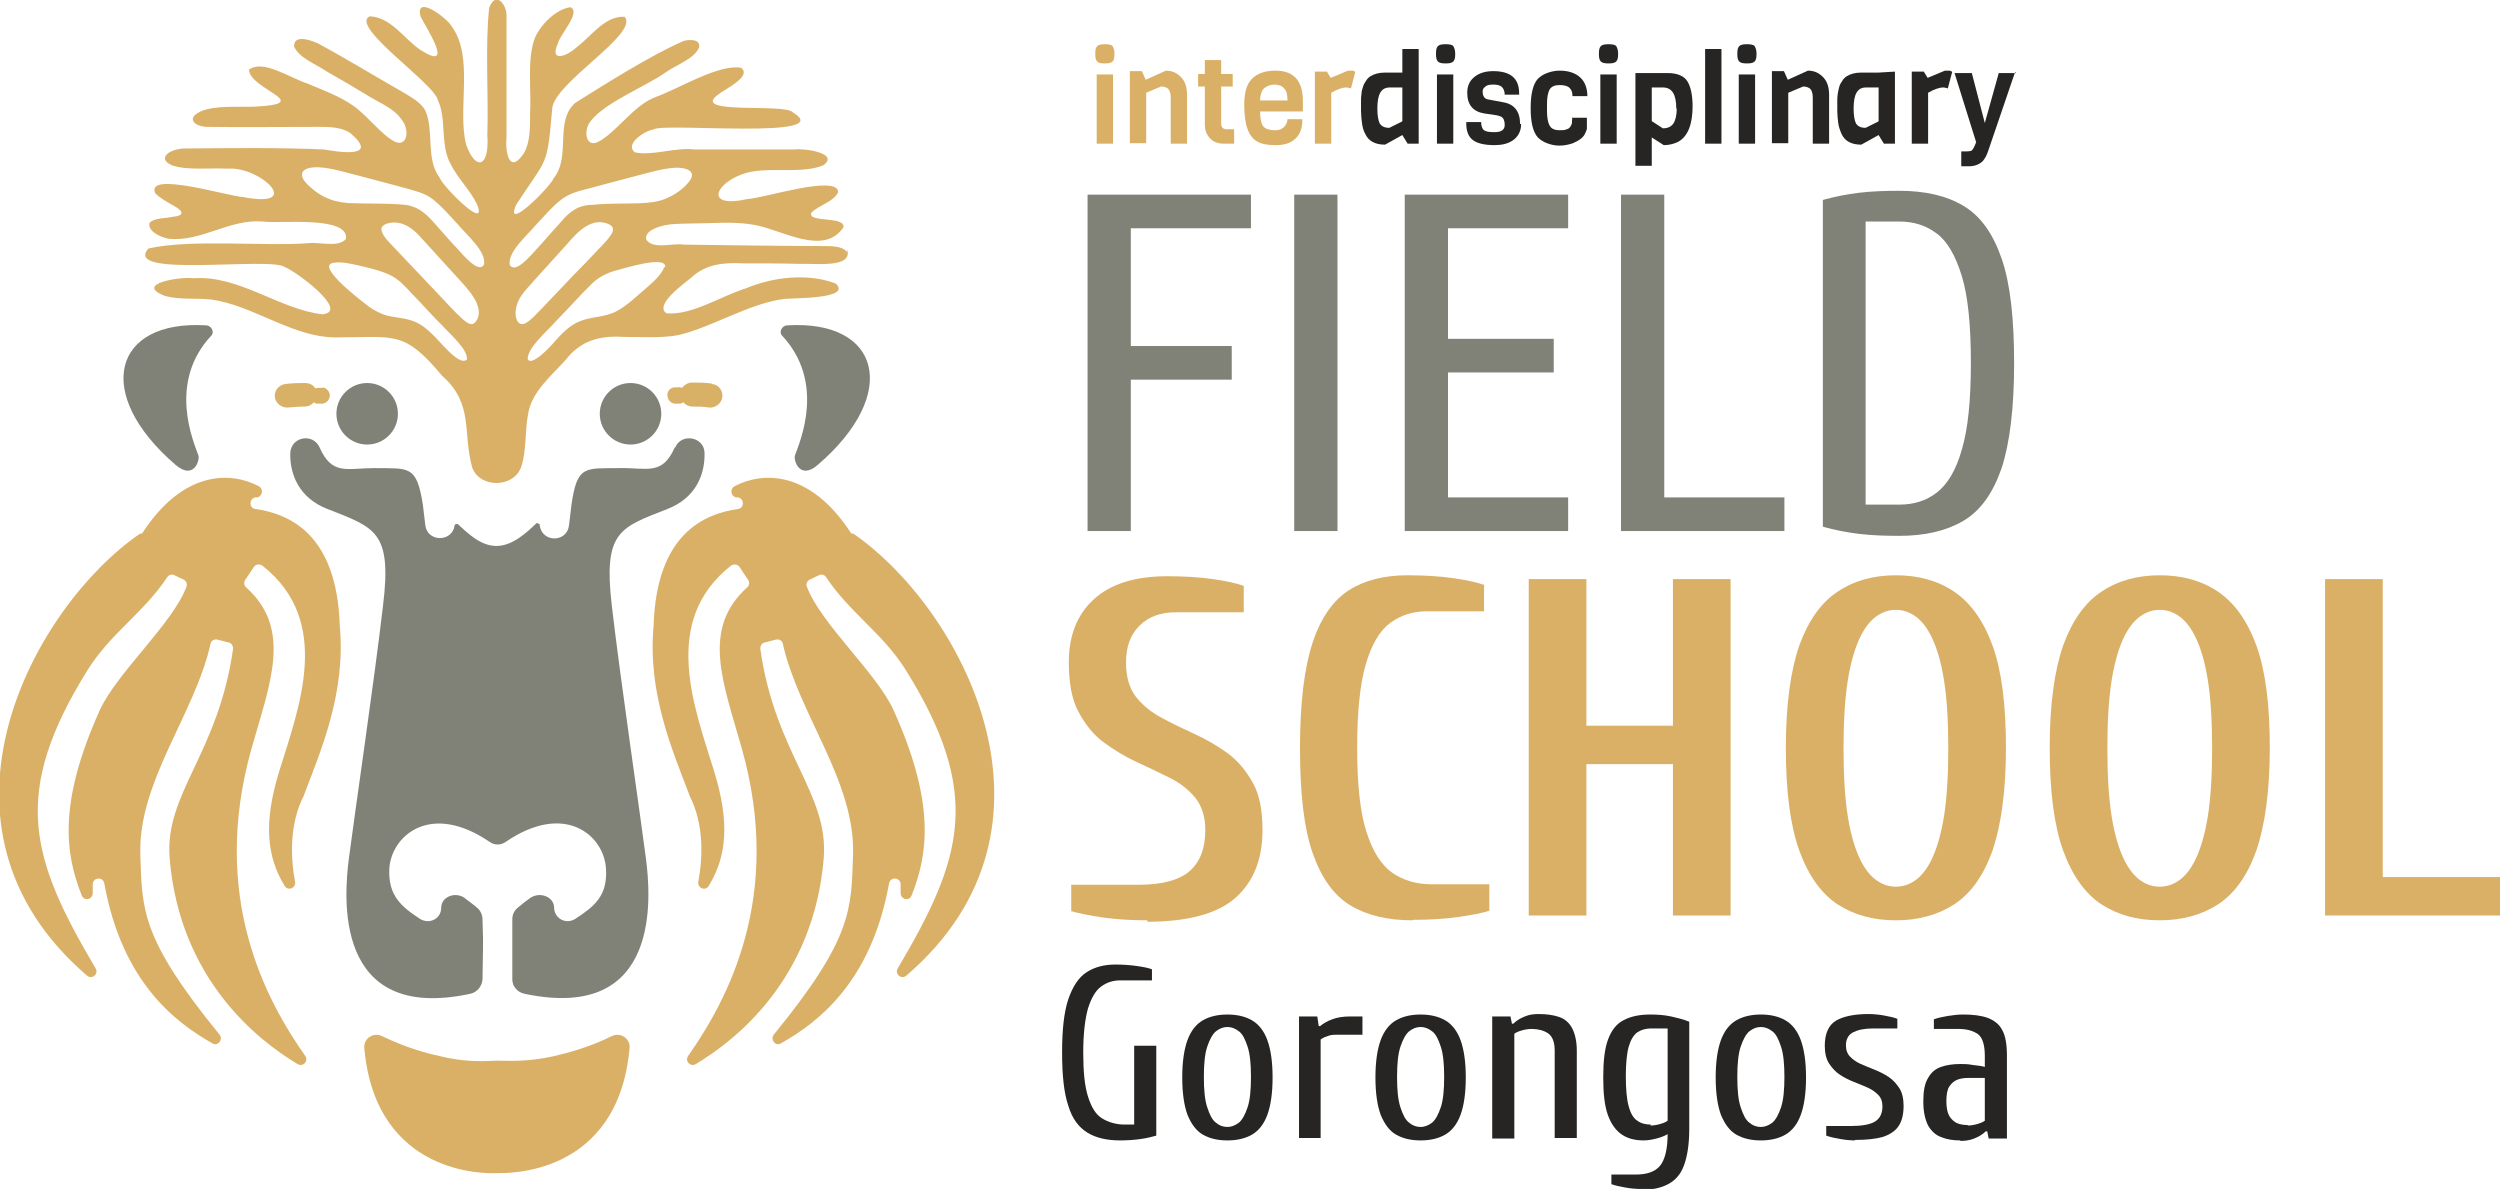 <?xml version="1.0" encoding="UTF-8"?>
<svg id="Layer_2" data-name="Layer 2" xmlns="http://www.w3.org/2000/svg" viewBox="0 0 52.02 24.74">
  <defs>
    <style>
      .cls-1 {
        fill: #d8b166;
      }

      .cls-1, .cls-2, .cls-3, .cls-4 {
        stroke-width: 0px;
      }

      .cls-2 {
        fill: #818277;
      }

      .cls-3 {
        fill: #262524;
      }

      .cls-4 {
        fill: #dab066;
      }
    </style>
  </defs>
  <g id="Layer_1-2" data-name="Layer 1">
    <g>
      <path class="cls-4" d="M17.62,5.24c-.09-.12-.32-.12-.48-.12-.7,0-2.19-.02-2.91-.03-.23-.04-.63.11-.78-.1-.02-.06,0-.14.12-.21.25-.13.48-.12.8-.13.46,0,.89-.05,1.33.03.57.1,1.44.66,1.85.05.04-.24-.74-.09-.67-.3.15-.16.47-.23.56-.43,0-.38-1.56.13-1.88.14-.87.2-.71-.29-.13-.51.49-.19,1.22.01,1.7-.19.35-.25-.39-.36-.61-.33-.64,0-1.51,0-2.07,0-.39-.05-.88.14-1.24.06-.22-.17.2-.45.4-.48.22-.14,3.83.22,2.89-.35-.15-.2-2.15.06-1.56-.37.13-.11.72-.38.48-.56-.47-.08-1.28.43-1.78.61-.46.17-.82.75-1.21.94-.21.09-.28-.16-.19-.36.22-.42,1.19-.79,1.62-1.1.27-.18.59-.28.69-.52.02-.17-.2-.16-.32-.13-.69.3-1.62.89-2.26,1.29-.44.39-.08,1.11-.45,1.57-.06.17-1.04,1.15-.78.55.66-1.01.64-.76.75-1.99.02-.54,1.81-1.56,1.51-1.92-.41-.03-.7.41-1.01.64-.18.17-.57.33-.38-.09.04-.18.49-.65.26-.75-.3.04-.62.36-.74.64-.17.45-.07,1.09-.1,1.59,0,.29,0,.59-.13.81-.31.46-.39-.04-.36-.34,0-.71,0-1.83,0-2.49.02-.25-.22-.57-.36-.2-.09.76-.01,1.86-.04,2.65.05.67-.24.76-.44.2-.19-.73.17-1.82-.3-2.46-.09-.17-.77-.68-.65-.21.11.23.74,1.17,0,.7-.34-.23-.62-.69-1.06-.7-.42.21,1.34,1.39,1.42,1.74.19.4.04.93.27,1.34.14.28.41.55.54.82.26.61-.71-.36-.77-.54-.3-.4-.11-.97-.3-1.4-.1-.18-.3-.28-.48-.39-.51-.29-1.2-.71-1.76-1.01-.25-.11-.5-.15-.49.07.11.24.43.35.7.53.25.14.52.3.77.45.34.22.62.29.81.6.12.22.05.5-.18.4-.27-.13-.59-.56-.87-.75-.28-.2-.62-.32-.95-.46-.39-.13-.93-.51-1.22-.29.02.42,1.41.71.1.77-.36.01-.81-.03-1.11.1-.33.16-.08.33.17.32.62.01,1.63,0,2.27,0,.24,0,.49,0,.68.13.61.52-.21.4-.55.34-.88-.04-1.96-.03-2.93-.02-.35.03-.52.23-.23.35.31.11.8.05,1.15.07.68-.06,1.62.84.33.59-.29-.01-2.04-.55-1.83-.08.09.1.28.2.4.27.2.11.2.2-.03.22-.18.04-.39.02-.49.13-.04.17.23.3.41.33.69.06,1.25-.42,1.96-.36.33.05,1.78-.13,1.72.36-.16.19-.55.06-.78.09-.91.07-2.45-.09-3.33.11-.57.63,2.57.16,2.84.39.19.06,1.37.92.78.98-.89-.1-1.74-.82-2.68-.75-.28-.04-1.26.12-.59.37.29.08.62.04.93.07.9.11,1.74.82,2.68.79,1.16,0,1.36-.15,2.15.8.67.59.42,1.2.63,1.92.17.43.88.41,1.02-.04.11-.34.07-.74.14-1.09.07-.45.48-.79.78-1.12.31-.4.7-.51,1.2-.48.37,0,.81.03,1.16-.04.7-.17,1.47-.66,2.19-.75.2-.02,1.42,0,1.07-.32-.57-.22-1.3-.14-1.87.1-.54.17-1.11.56-1.65.52-.26-.17.34-.6.51-.74.31-.29.68-.32,1.09-.3.37,0,.77,0,1.15.01.37-.01,1.12.09,1.01-.29h0ZM9.7,7.49c-.16.12-.57-.42-.7-.53-.11-.11-.23-.21-.38-.27-.22-.09-.43-.07-.65-.15-.1-.04-.19-.09-.28-.15-.12-.09-1.13-.85-.76-.92.16-.03.34.01.56.06.21.05.43.1.62.19.19.09.31.23.46.39.11.11.23.24.34.36.09.1.18.19.28.29.18.2.58.54.52.74h0ZM9.92,6.66c-.1.19-.25.02-.41-.13-.15-.15-.35-.37-.57-.6-.25-.26-.5-.53-.74-.78-.1-.11-.22-.21-.26-.35-.03-.11.11-.17.27-.17.2,0,.38.13.51.27.26.28.55.61.82.9.2.22.53.56.39.85h0ZM10.06,5.52c-.13.18-.5-.31-.65-.46-.14-.16-.29-.32-.4-.45-.17-.19-.35-.33-.6-.35-.32-.03-.69-.02-1.02-.03-.39,0-.68-.1-.96-.36-.28-.26-.13-.4.2-.39.29.02.49.09.85.18.31.08.64.17.94.25.24.07.41.1.59.24.18.14.34.33.5.5.21.25.62.59.56.86h0ZM10.61,5.52c-.06-.27.35-.61.56-.86.16-.17.32-.36.5-.5.18-.14.36-.18.59-.24.3-.08.63-.17.94-.25.36-.09.56-.16.85-.18.2-.01.48.06.28.3-.12.15-.3.27-.47.34-.16.07-.34.09-.56.1-.3.01-.65,0-.94.03-.31,0-.49.12-.69.36-.12.13-.26.29-.4.45-.15.15-.51.63-.65.46h0ZM10.83,6.74c-.09-.04-.11-.17-.1-.27.03-.27.18-.4.39-.64.22-.24.45-.5.67-.74.23-.27.53-.59.89-.42.05.03.09.07.07.14-.02.09-.19.27-.32.4-.14.15-.32.34-.51.53l-.59.62c-.16.16-.37.42-.49.38h0ZM13.82,5.56c-.05.15-.24.32-.38.44-.19.16-.38.35-.6.47-.25.14-.53.11-.79.22-.21.09-.37.26-.52.43-.08.1-.48.52-.55.35,0-.24.39-.56.59-.79.25-.25.51-.55.76-.79.14-.13.3-.21.48-.26.16-.04,1.07-.33,1.03-.07h0Z"/>
      <path class="cls-4" d="M2.94,11.11s.02-.02.03-.03c.85-1.3,1.84-1.27,2.42-.96.1.06.07.21-.04.23-.01,0-.03,0-.04,0-.13.03-.13.22,0,.24.69.1,1.7.5,1.76,2.43.13,1.39-.39,2.59-.74,3.51,0,0,0,0,0,.01-.32.61-.28,1.33-.19,1.81.02.13-.15.2-.22.08-.37-.61-.44-1.31-.11-2.38.41-1.33,1.12-3.12-.35-4.28-.06-.04-.14-.03-.18.03-.06.09-.13.2-.18.27-.03.05-.02.12.02.15.97.87.5,1.99.11,3.37-.86,3.07.3,5.21,1.12,6.38.08.11-.05.24-.16.17-.82-.49-2.45-1.76-2.66-4.28-.11-1.35,1.01-2.17,1.32-4.36,0-.06-.03-.12-.09-.13-.08-.02-.16-.04-.23-.06-.07-.02-.14.02-.15.09-.33,1.47-1.51,2.86-1.46,4.39.04,1.13,0,1.72,1.65,3.74.08.1-.04.25-.15.18-.78-.44-1.88-1.28-2.25-3.33-.03-.15-.25-.12-.24.03,0,.06,0,.12,0,.17,0,.14-.18.18-.23.05-.34-.86-.5-1.91.38-3.86.36-.78,1.51-1.79,1.8-2.56.02-.06,0-.12-.06-.15l-.19-.09c-.05-.03-.12-.01-.15.04-.49.74-1.17,1.16-1.65,1.92-1.61,2.58-1.2,3.92.16,6.22.07.12-.08.24-.18.15-3.63-3.12-1.1-7.69,1.11-9.2Z"/>
      <path class="cls-2" d="M4.13,9.48c.03.1-.1.52-.48.19-1.72-1.48-1.3-3.02.64-2.9.1,0,.18.13.11.21-.92.98-.37,2.22-.27,2.5Z"/>
      <path class="cls-4" d="M11.51,21.98c-.46.1-.8.1-1.16.09,0,0-.01,0-.02,0-.36.02-.7.02-1.16-.09-.28-.06-.7-.17-1.22-.42-.18-.09-.39.05-.37.25.24,2.67,2.56,2.61,2.75,2.6,0,0,.02,0,.02,0,.19,0,2.51.07,2.75-2.6.02-.2-.19-.34-.37-.25-.51.25-.93.35-1.22.42Z"/>
      <circle class="cls-2" cx="13.12" cy="8.61" r=".64"/>
      <circle class="cls-2" cx="7.64" cy="8.61" r=".64"/>
      <g>
        <path class="cls-1" d="M14.81,7.98c-.16-.02-.25-.02-.41-.02-.09,0-.16.05-.21.11-.03-.01-.06-.02-.09-.01-.03,0-.04,0-.07,0-.1.01-.16.1-.14.2.02.09.1.15.19.14.03,0,.04,0,.06,0,.03,0,.05-.01.08-.03.05.06.12.09.19.09.14,0,.21,0,.35.02.12.01.25-.08.27-.21s-.07-.27-.22-.28Z"/>
        <path class="cls-1" d="M6.72,8.07s-.04,0-.07,0c-.03,0-.06,0-.09.01-.04-.07-.12-.11-.21-.11-.16,0-.25,0-.41.02-.15.02-.24.15-.22.28s.15.22.27.21c.14-.01.21-.02.35-.02.07,0,.14-.03.19-.09.02.02.05.03.08.03.03,0,.04,0,.06,0,.09.01.17-.05.19-.14.02-.09-.05-.18-.14-.2Z"/>
      </g>
      <path class="cls-2" d="M14.04,9.31c-.26.59-.57.42-1.14.43-.73.01-.89-.07-1.01.77-.01.1-.03.24-.05.42-.04.36-.56.37-.61,0v-.02s-.06-.04-.07-.02c-.21.2-.5.47-.83.47s-.59-.26-.8-.45c-.02-.02-.07,0-.07.02h0c-.05.36-.57.35-.61,0-.02-.18-.04-.33-.05-.42-.13-.84-.29-.76-1.01-.77-.57,0-.88.16-1.14-.43-.14-.31-.6-.22-.61.12-.01.44.18.93.77,1.16.99.39,1.35.46,1.16,2.01-.18,1.55-.61,4.47-.71,5.26-.1.77-.34,3.43,2.52,2.82.15-.03.25-.16.26-.3.02-1.14.01-.74,0-1.25,0-.09-.04-.18-.11-.24-.08-.07-.18-.14-.27-.21-.19-.13-.48-.02-.48.21s-.25.35-.44.23c-.4-.26-.66-.49-.64-1.03.03-.69.85-1.42,2.09-.57.1.07.23.07.33,0,1.24-.85,2.06-.13,2.09.57.03.55-.24.77-.64,1.03-.19.12-.43,0-.44-.23,0-.23-.29-.34-.49-.21-.1.07-.19.14-.27.21-.07.06-.11.14-.11.24,0,.52,0,.12,0,1.25,0,.15.11.27.26.3,2.86.6,2.62-2.05,2.52-2.82-.1-.79-.53-3.71-.71-5.26-.18-1.55.17-1.62,1.16-2.01.59-.23.78-.72.77-1.16,0-.34-.48-.43-.61-.12Z"/>
      <path class="cls-4" d="M17.73,11.11s-.02-.02-.03-.03c-.85-1.3-1.84-1.27-2.42-.96-.1.06-.07.21.04.23.01,0,.03,0,.04,0,.13.03.13.22,0,.24-.69.1-1.7.5-1.76,2.43-.13,1.39.39,2.59.74,3.51,0,0,0,0,0,.01.32.61.28,1.33.19,1.81-.02.13.15.2.22.08.37-.61.44-1.31.11-2.38-.41-1.33-1.12-3.12.35-4.28.06-.04.14-.03.18.03.06.09.13.2.18.27.03.05.02.12-.02.15-.97.87-.5,1.99-.11,3.37.86,3.07-.3,5.21-1.12,6.38-.08.11.05.24.16.17.82-.49,2.45-1.76,2.66-4.28.11-1.35-1.01-2.17-1.32-4.36,0-.06.03-.12.09-.13.08-.02.16-.04.23-.06.07-.02.14.02.15.09.33,1.47,1.51,2.86,1.46,4.39-.04,1.13,0,1.72-1.65,3.74-.08.1.04.25.15.18.78-.44,1.88-1.28,2.25-3.33.03-.15.25-.12.24.03,0,.06,0,.12,0,.17,0,.14.18.18.23.05.34-.86.5-1.91-.38-3.86-.36-.78-1.51-1.79-1.8-2.56-.02-.06,0-.12.06-.15l.19-.09c.05-.03.12-.01.15.04.49.74,1.17,1.16,1.65,1.92,1.61,2.58,1.2,3.92-.16,6.22-.07.12.08.24.18.15,3.63-3.12,1.1-7.69-1.11-9.2Z"/>
      <path class="cls-2" d="M16.54,9.48c-.03.1.1.52.48.19,1.72-1.48,1.3-3.02-.64-2.9-.1,0-.18.13-.11.21.92.98.37,2.22.27,2.5Z"/>
      <path class="cls-4" d="M22.99.92c.08,0,.14.01.16.04.02.03.04.08.04.16s-.01.13-.04.16c-.03.03-.08.04-.16.04s-.13-.01-.16-.04c-.03-.03-.04-.08-.04-.16s.01-.13.04-.16c.03-.03.08-.04.16-.04ZM23.16,2.99h-.34v-1.44h.34v1.44Z"/>
      <path class="cls-4" d="M24.7,2.99h-.34v-.96c0-.09-.02-.14-.05-.18-.04-.03-.08-.05-.15-.05l-.31.13v1.05h-.34v-1.5h.25l.08.18.42-.19c.12,0,.22.04.31.13.09.09.13.21.13.38v1.01Z"/>
      <path class="cls-4" d="M25.68,2.99h-.21c-.13,0-.23-.04-.3-.12-.07-.08-.1-.17-.1-.28v-.79h-.14v-.26h.14v-.29h.34v.29h.24v.26h-.24v.77c0,.08.04.12.12.12h.15v.29Z"/>
      <path class="cls-4" d="M27.09,2.32h-.87c0,.14.02.24.06.3s.13.09.26.09c.08,0,.15-.03.19-.08.04-.05.06-.1.06-.15h.31c0,.19-.05.32-.15.41-.1.09-.23.13-.4.13s-.29-.02-.38-.07c-.19-.1-.28-.35-.28-.77,0-.25.05-.43.16-.54.11-.11.27-.17.49-.17.38,0,.57.21.57.63,0,.05,0,.12,0,.22ZM26.23,2.09h.56c0-.12-.02-.2-.07-.25-.04-.05-.11-.08-.2-.08s-.16.03-.22.08c-.05.05-.08.14-.08.25Z"/>
      <path class="cls-4" d="M28.2,1.5l-.09.34s-.06-.02-.09-.02c-.09,0-.2.04-.32.11v1.06h-.34v-1.5h.25l.08.13.36-.15s.04,0,.07,0,.06,0,.08.03Z"/>
      <path class="cls-3" d="M29.52,2.99h-.23l-.11-.18-.36.2c-.2,0-.34-.07-.41-.22-.04-.07-.06-.15-.07-.23-.01-.08-.02-.17-.02-.26s0-.16,0-.2c0-.04,0-.09.01-.15,0-.06.02-.1.03-.14.01-.04.03-.08.06-.12.02-.04.05-.07.09-.1.08-.05.18-.08.31-.08h.36v-.49h.34v1.97ZM29.18,2.52v-.7h-.26c-.1,0-.16.04-.2.11-.04.07-.06.18-.06.33s.02.25.05.31c.04.06.1.09.2.09l.26-.13Z"/>
      <path class="cls-3" d="M30.08.92c.08,0,.14.01.16.04.02.03.04.08.04.16s-.01.13-.04.16c-.03.03-.08.04-.16.04s-.13-.01-.16-.04c-.03-.03-.04-.08-.04-.16s.01-.13.04-.16c.03-.03.08-.04.16-.04ZM30.24,2.99h-.34v-1.44h.34v1.44Z"/>
      <path class="cls-3" d="M31.65,2.58v.04c-.01.13-.07.23-.17.3-.1.07-.23.1-.38.1-.22,0-.38-.04-.47-.12-.08-.07-.12-.18-.12-.33v-.03h.31c0,.08.02.14.06.17s.11.04.22.04c.14,0,.21-.05.21-.15,0-.08-.02-.14-.07-.17-.02-.01-.05-.02-.09-.03l-.27-.04c-.23-.04-.35-.18-.35-.43,0-.14.05-.25.15-.33.1-.08.23-.12.39-.12.36,0,.54.15.54.46v.03h-.3c0-.08-.03-.14-.07-.17-.04-.03-.1-.04-.17-.04s-.13.01-.16.04c-.04.03-.06.06-.06.1,0,.1.04.16.12.17l.32.06c.22.04.34.19.34.45Z"/>
      <path class="cls-3" d="M32.71,2.45h.31s0,.04,0,.07c0,.04,0,.06,0,.07,0,.01,0,.03,0,.06,0,.03,0,.05-.01.06,0,.01-.01.03-.02.05-.03.09-.12.16-.26.22-.09.03-.18.05-.28.05s-.18-.02-.26-.05c-.08-.03-.14-.07-.19-.12-.1-.11-.15-.31-.15-.61s.05-.5.15-.61c.05-.05.11-.09.19-.12.08-.03.17-.05.26-.05.19,0,.33.05.43.14.1.09.15.23.15.39h-.31c0-.08-.02-.13-.06-.17-.04-.04-.11-.06-.21-.06s-.17.03-.21.1c-.03.06-.05.16-.05.29v.14c0,.21.04.34.12.38.04.02.08.03.14.03s.11,0,.15-.02c.04-.01.06-.03.08-.06.02-.03.03-.06.03-.08,0-.03,0-.07.01-.12Z"/>
      <path class="cls-3" d="M33.47.92c.08,0,.14.01.16.04.02.03.04.08.04.16s-.01.13-.04.16c-.03.03-.08.04-.16.04s-.13-.01-.16-.04c-.03-.03-.04-.08-.04-.16s.01-.13.04-.16c.03-.03.08-.04.16-.04ZM33.64,2.99h-.34v-1.44h.34v1.44Z"/>
      <path class="cls-3" d="M35.22,2.2c0,.39-.1.64-.3.75-.08.04-.18.07-.3.07l-.25-.16v.59h-.34v-1.93h.67c.2,0,.34.06.41.17.07.11.11.29.11.53ZM34.88,2.26c0-.3-.09-.44-.28-.44h-.23v.7l.23.15c.1,0,.17-.03.22-.1.04-.06.07-.17.07-.31Z"/>
      <path class="cls-3" d="M35.82,2.99h-.34s0-1.97,0-1.97h.34v1.97Z"/>
      <path class="cls-3" d="M36.35.92c.08,0,.14.01.16.04.02.03.04.08.04.16s-.01.13-.04.16c-.03.03-.08.04-.16.04s-.13-.01-.16-.04c-.03-.03-.04-.08-.04-.16s.01-.13.04-.16c.03-.03.08-.04.16-.04ZM36.52,2.99h-.34v-1.44h.34v1.44Z"/>
      <path class="cls-3" d="M38.06,2.99h-.34v-.96c0-.09-.02-.14-.05-.18-.04-.03-.08-.05-.15-.05l-.31.13v1.05h-.34v-1.5h.25l.08.18.42-.19c.12,0,.22.04.31.13.09.09.13.21.13.38v1.01Z"/>
      <path class="cls-3" d="M39.43,2.99h-.23l-.11-.18-.36.2c-.2,0-.34-.07-.41-.22-.03-.07-.06-.15-.07-.23-.01-.08-.02-.17-.02-.26s0-.16,0-.2c0-.04,0-.09.01-.15s.02-.1.03-.14c.01-.04.03-.08.06-.12.02-.04.05-.07.09-.1.08-.05.18-.08.31-.08h.36l.34-.02v1.51ZM39.09,2.52v-.7h-.26c-.1,0-.16.04-.2.11-.04.07-.06.18-.06.33s.02.25.05.31c.04.06.1.09.2.09l.26-.13Z"/>
      <path class="cls-3" d="M40.62,1.5l-.09.34s-.06-.02-.09-.02c-.09,0-.2.04-.32.11v1.06h-.34v-1.5h.25l.08.13.36-.15s.04,0,.07,0,.06,0,.08.03Z"/>
      <path class="cls-3" d="M41.93,1.5l-.57,1.67c-.03.08-.06.13-.1.18-.07.07-.17.11-.29.11h-.16v-.31h.11s.09,0,.11-.02c.02-.02.04-.05.06-.1l.03-.07-.45-1.44h.36l.27,1.04.29-1.04h.36Z"/>
      <g>
        <path class="cls-3" d="M23.31,23.73c-.27,0-.5-.05-.68-.16-.18-.11-.32-.29-.4-.56-.09-.26-.13-.63-.13-1.11s.04-.84.13-1.11c.09-.26.21-.45.38-.56.17-.11.37-.16.6-.16.15,0,.3.01.44.03.14.02.25.04.32.07v.23h-.66c-.15,0-.28.04-.4.13-.11.08-.2.23-.27.45-.06.21-.1.52-.1.92s.03.7.1.92c.07.22.16.37.29.45.13.08.29.13.47.13h.2v-1.64h.46v1.87c-.07.02-.18.05-.32.07-.14.02-.29.03-.44.03Z"/>
        <path class="cls-3" d="M25.54,23.73c-.2,0-.37-.04-.51-.12-.14-.08-.24-.22-.32-.41-.07-.19-.11-.45-.11-.78s.04-.59.11-.78c.07-.19.18-.33.32-.41.14-.08.31-.12.51-.12s.37.04.51.12c.14.08.25.22.32.41.07.19.11.45.11.78s-.04.59-.11.78c-.07.19-.18.33-.32.41-.14.08-.31.12-.51.12ZM25.54,23.45c.08,0,.16-.03.24-.09.07-.06.13-.17.18-.32.05-.15.07-.36.07-.63s-.02-.48-.07-.63c-.05-.15-.1-.26-.18-.32s-.15-.09-.24-.09-.16.03-.24.09c-.07.06-.13.17-.18.32-.05.15-.07.36-.07.63s.02.48.07.63c.05.15.1.26.18.32.07.06.15.09.24.09Z"/>
        <path class="cls-3" d="M27.03,23.68v-2.53h.38l.03.2h.03c.06-.05.14-.1.25-.14.1-.04.23-.06.38-.06h.25v.38h-.51c-.06,0-.13,0-.19.02s-.12.04-.17.08v2.05h-.46Z"/>
        <path class="cls-3" d="M29.56,23.73c-.2,0-.37-.04-.51-.12-.14-.08-.24-.22-.32-.41-.07-.19-.11-.45-.11-.78s.04-.59.11-.78c.07-.19.18-.33.32-.41.14-.08.31-.12.51-.12s.37.04.51.12c.14.08.25.22.32.41.07.19.11.45.11.78s-.04.59-.11.78c-.07.19-.18.33-.32.41-.14.08-.31.12-.51.12ZM29.56,23.45c.08,0,.16-.03.24-.09.07-.06.13-.17.18-.32.05-.15.07-.36.07-.63s-.02-.48-.07-.63c-.05-.15-.1-.26-.18-.32s-.15-.09-.24-.09-.16.03-.24.09c-.07.06-.13.17-.18.32-.05.15-.07.36-.07.63s.02.48.07.63c.05.15.1.26.18.32.07.06.15.09.24.09Z"/>
        <path class="cls-3" d="M31.05,23.68v-2.53h.38l.03.15h.03c.06-.06.14-.11.24-.15.09-.04.19-.05.29-.05.16,0,.3.02.42.06.12.04.21.12.27.23.06.11.1.27.1.47v1.82h-.46v-1.82c0-.18-.05-.3-.14-.36-.09-.06-.21-.09-.34-.09-.06,0-.13.01-.2.03-.07.02-.12.04-.16.07v2.18h-.46Z"/>
        <path class="cls-3" d="M34.14,24.74c-.1,0-.21-.01-.32-.03-.11-.02-.21-.04-.29-.07v-.2h.51c.23,0,.4-.06.5-.18.1-.12.16-.34.16-.66-.07.04-.15.07-.23.09-.08.02-.17.04-.27.04-.18,0-.33-.04-.45-.12s-.22-.21-.29-.4-.1-.45-.1-.79.03-.6.1-.79c.07-.19.18-.33.32-.4.15-.08.33-.12.56-.12.15,0,.29.01.43.04.13.03.26.06.38.11v2.23c0,.32-.04.57-.11.76s-.18.31-.33.39-.34.12-.58.12ZM34.34,23.42c.06,0,.13-.01.2-.03.07-.02.12-.04.16-.07v-1.92h-.35c-.11,0-.2.03-.28.08-.08.06-.14.16-.18.3s-.06.36-.06.62.02.48.06.62c.04.15.1.25.18.3.08.06.18.08.28.08Z"/>
        <path class="cls-3" d="M36.64,23.73c-.2,0-.37-.04-.51-.12-.14-.08-.24-.22-.32-.41-.07-.19-.11-.45-.11-.78s.04-.59.11-.78c.07-.19.18-.33.32-.41.14-.08.31-.12.51-.12s.37.04.51.12c.14.08.25.22.32.41.07.19.11.45.11.78s-.04.59-.11.78c-.07.19-.18.33-.32.41-.14.08-.31.12-.51.12ZM36.64,23.45c.08,0,.16-.03.24-.09.07-.06.13-.17.18-.32.05-.15.07-.36.07-.63s-.02-.48-.07-.63c-.05-.15-.1-.26-.18-.32s-.15-.09-.24-.09-.16.03-.24.09c-.07.06-.13.17-.18.32-.05.15-.07.36-.07.63s.02.48.07.63c.05.15.1.26.18.32.07.06.15.09.24.09Z"/>
        <path class="cls-3" d="M38.61,23.73c-.1,0-.21-.01-.32-.03-.11-.02-.21-.04-.29-.07v-.2h.51c.23,0,.4-.03.5-.09.1-.06.16-.16.16-.32,0-.1-.03-.18-.09-.24-.06-.06-.13-.11-.22-.15-.09-.04-.19-.08-.29-.12-.1-.04-.2-.09-.29-.15s-.16-.14-.22-.23c-.06-.09-.09-.22-.09-.37,0-.25.08-.43.23-.52.15-.09.38-.14.68-.14.1,0,.21.01.32.03.11.02.21.04.28.07v.2h-.51c-.18,0-.31.03-.41.08-.1.05-.15.15-.15.27,0,.1.03.18.09.24.06.06.13.11.22.15s.19.08.29.12c.1.04.2.09.29.15s.16.14.22.23c.06.09.09.22.09.37,0,.19-.04.33-.11.43-.07.1-.18.17-.33.22-.15.04-.34.06-.58.06Z"/>
        <path class="cls-3" d="M40.79,23.73c-.15,0-.28-.02-.4-.07-.11-.04-.2-.12-.27-.24-.06-.12-.1-.28-.1-.5s.03-.38.1-.49c.06-.11.15-.19.27-.23.11-.04.25-.06.4-.06.08,0,.16,0,.26.02.09.01.18.02.25.04v-.23c0-.23-.05-.38-.14-.45-.1-.07-.23-.11-.41-.11h-.51v-.2c.08-.03.17-.05.29-.07s.22-.03.32-.03c.2,0,.37.02.51.07.13.05.24.13.3.25.07.12.1.3.1.54v1.72h-.38l-.03-.15h-.03c-.06.06-.14.11-.24.15s-.19.05-.29.05ZM40.94,23.42c.06,0,.13-.01.2-.03.07-.02.12-.04.16-.07v-.89h-.35c-.08,0-.16.01-.23.04-.07.03-.12.08-.16.14s-.06.17-.06.3c0,.13.02.24.06.31.04.07.1.12.16.15.07.03.15.04.23.04Z"/>
      </g>
      <path class="cls-4" d="M23.88,19.15c-.35,0-.66-.02-.94-.06-.28-.04-.5-.09-.65-.13v-.55h1.4c.5,0,.86-.1,1.07-.29.22-.2.32-.48.32-.85,0-.27-.07-.49-.2-.66-.14-.17-.31-.31-.53-.42-.22-.11-.45-.22-.69-.33-.24-.11-.47-.25-.69-.41-.22-.16-.39-.38-.53-.64-.14-.26-.2-.61-.2-1.03,0-.55.17-.99.52-1.31.35-.32.86-.48,1.53-.48.35,0,.67.02.95.06s.5.09.64.14v.55h-1.4c-.33,0-.58.09-.77.28s-.28.44-.28.77c0,.29.07.53.2.7.14.18.31.32.53.44.22.12.45.23.69.34.24.11.47.24.69.4.22.16.39.37.53.62.14.25.2.58.2.99,0,.6-.19,1.07-.56,1.4-.37.33-.99.5-1.84.5Z"/>
      <path class="cls-4" d="M29.39,19.15c-.51,0-.94-.1-1.29-.31-.35-.21-.61-.58-.79-1.1-.18-.52-.26-1.25-.26-2.18s.09-1.66.26-2.18c.17-.52.43-.89.76-1.1s.74-.31,1.22-.31c.35,0,.67.02.95.06.28.04.5.09.64.14v.55h-1.2c-.28,0-.53.08-.75.24-.22.16-.39.45-.51.86-.12.41-.18.99-.18,1.74s.06,1.33.19,1.74c.13.41.31.7.54.86.23.16.51.24.82.24h1.2v.55c-.15.05-.36.09-.64.13-.28.04-.6.06-.95.06Z"/>
      <path class="cls-4" d="M31.81,19.05v-7h1.2v3.05h1.8v-3.05h1.2v7h-1.2v-3.15h-1.8v3.15h-1.2Z"/>
      <path class="cls-4" d="M39.45,19.15c-.47,0-.87-.11-1.21-.33-.34-.22-.61-.6-.8-1.12-.19-.53-.28-1.24-.28-2.14s.1-1.61.28-2.13c.19-.52.46-.9.8-1.12.34-.23.75-.34,1.21-.34s.87.11,1.21.34c.34.23.61.6.8,1.12.19.52.28,1.23.28,2.13s-.1,1.61-.28,2.14c-.19.53-.46.9-.8,1.12-.34.22-.75.33-1.21.33ZM39.45,18.45c.14,0,.27-.04.4-.13s.25-.24.35-.45c.1-.21.19-.51.25-.88.06-.38.09-.85.09-1.42s-.03-1.05-.09-1.42c-.06-.38-.15-.67-.25-.88-.1-.21-.22-.36-.35-.45s-.26-.13-.4-.13-.27.04-.4.13-.25.24-.35.45c-.1.21-.19.51-.25.88-.06.38-.09.85-.09,1.42s.03,1.05.09,1.42c.06.38.15.67.25.88.1.21.22.36.35.45s.26.13.4.13Z"/>
      <path class="cls-4" d="M44.94,19.15c-.47,0-.87-.11-1.21-.33-.34-.22-.61-.6-.8-1.12-.19-.53-.28-1.24-.28-2.14s.1-1.61.28-2.13c.19-.52.46-.9.8-1.12.34-.23.75-.34,1.21-.34s.87.11,1.21.34c.34.23.61.6.8,1.12.19.52.28,1.23.28,2.13s-.1,1.61-.28,2.14c-.19.53-.46.9-.8,1.12-.34.22-.75.33-1.21.33ZM44.94,18.45c.14,0,.27-.04.4-.13s.25-.24.35-.45c.1-.21.19-.51.25-.88.06-.38.09-.85.09-1.42s-.03-1.05-.09-1.42c-.06-.38-.15-.67-.25-.88-.1-.21-.22-.36-.35-.45s-.26-.13-.4-.13-.27.04-.4.13-.25.24-.35.45c-.1.21-.19.51-.25.88-.06.38-.09.85-.09,1.42s.03,1.05.09,1.42c.06.38.15.67.25.88.1.21.22.36.35.45s.26.13.4.13Z"/>
      <path class="cls-4" d="M48.38,19.05v-7h1.2v6.2h2.45v.8h-3.65Z"/>
      <g>
        <path class="cls-2" d="M22.63,11.05v-7h3.4v.7h-2.5v2.45h2.1v.7h-2.1v3.15h-.9Z"/>
        <path class="cls-2" d="M26.93,11.05v-7h.9v7h-.9Z"/>
        <path class="cls-2" d="M29.23,11.05v-7h3.4v.7h-2.5v2.3h2.2v.7h-2.2v2.6h2.5v.7h-3.4Z"/>
        <path class="cls-2" d="M33.73,11.05v-7h.9v6.3h2.5v.7h-3.4Z"/>
        <path class="cls-2" d="M39.52,11.15c-.3,0-.58-.01-.83-.04s-.51-.08-.76-.15v-6.8c.25-.07.51-.12.76-.15s.53-.04.83-.04c.53,0,.98.1,1.33.31.36.21.62.58.8,1.1.18.52.26,1.25.26,2.18s-.09,1.66-.26,2.18c-.18.52-.44.89-.8,1.1-.36.21-.8.31-1.33.31ZM38.82,10.5h.7c.3,0,.56-.08.78-.25.22-.17.4-.46.52-.89.13-.43.19-1.03.19-1.81s-.06-1.39-.19-1.81c-.13-.42-.3-.72-.52-.88-.22-.17-.48-.25-.78-.25h-.7v5.9Z"/>
      </g>
    </g>
  </g>
</svg>